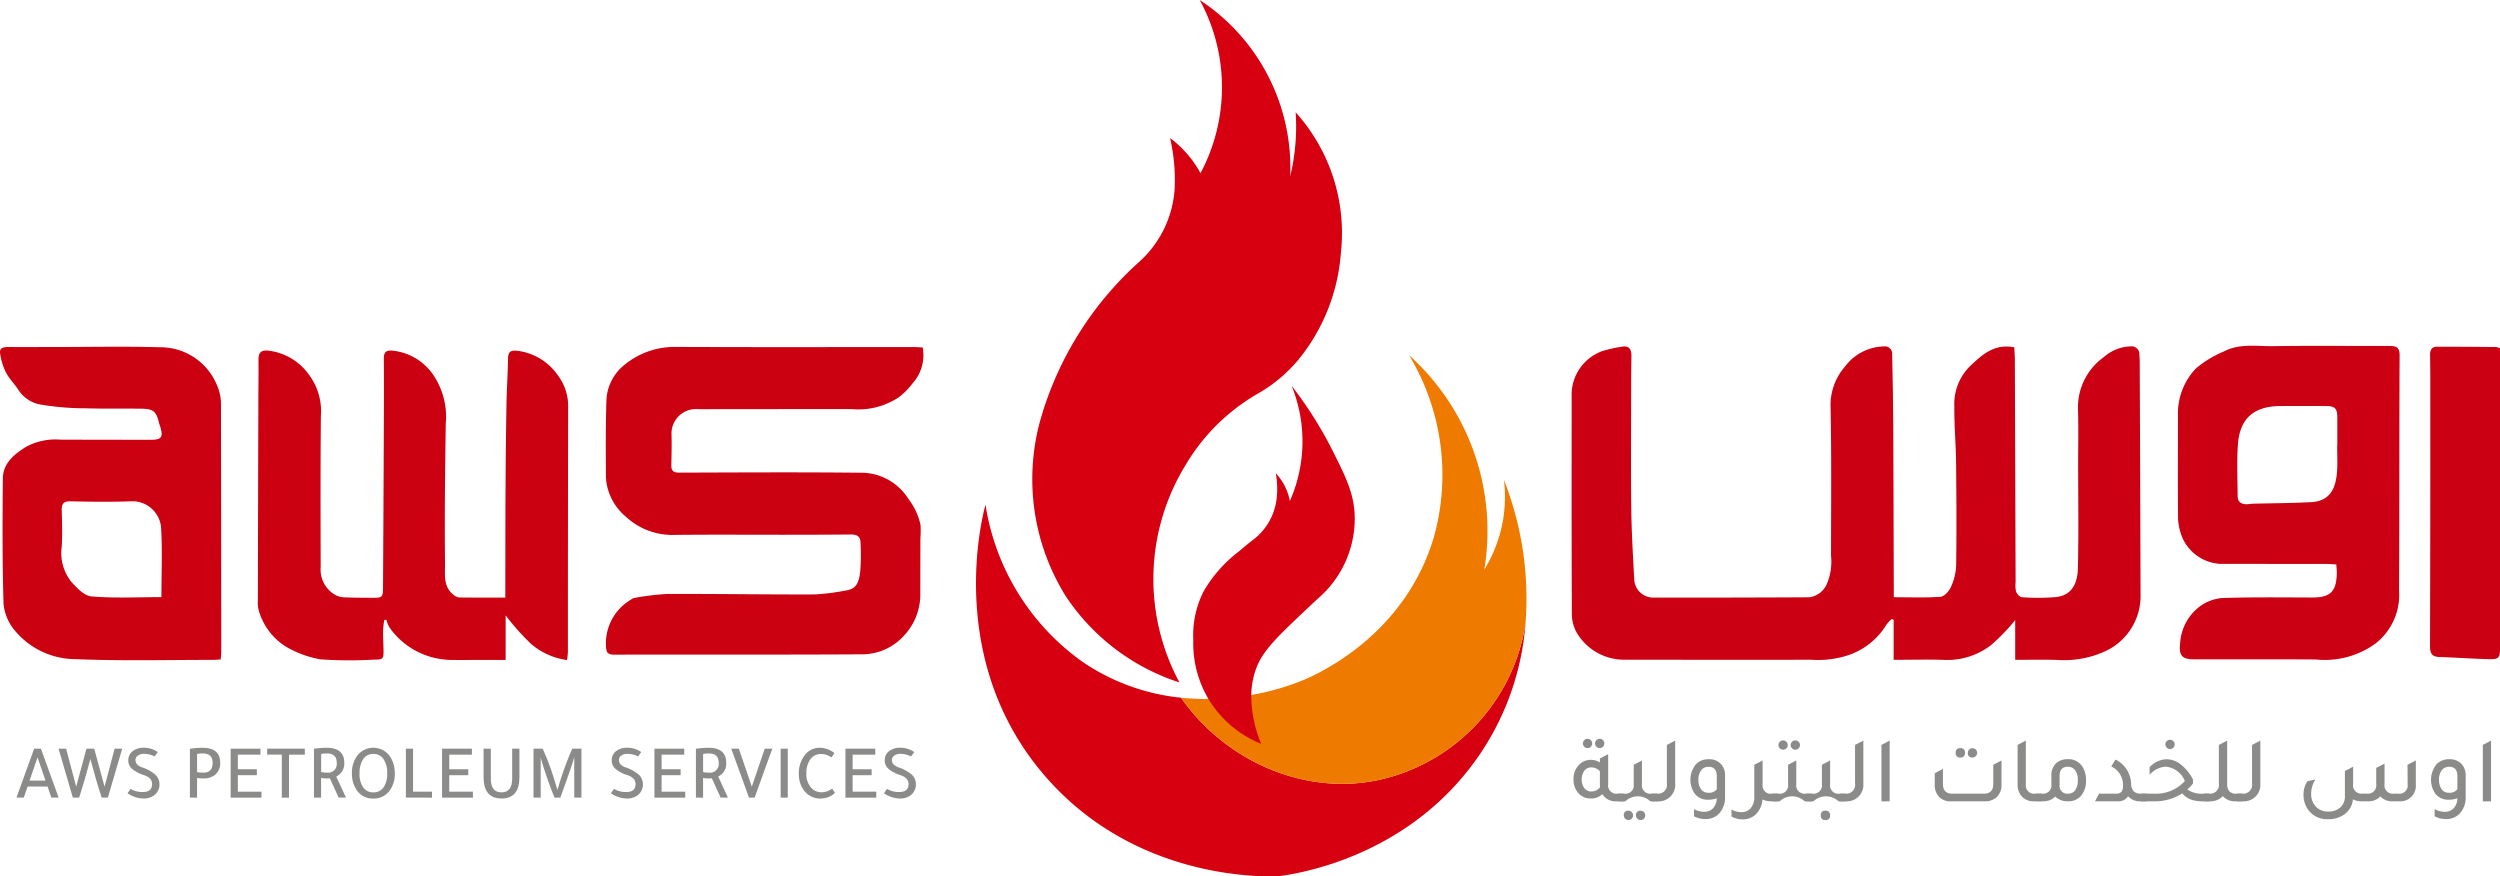<svg xmlns="http://www.w3.org/2000/svg" width="215.093" height="75.399" viewBox="0 0 215.093 75.399"><g transform="translate(-102.343 -69.585)"><g transform="translate(102.343 99.423)"><path d="M220.168,121.49a3.622,3.622,0,0,1-.9,3.124,5.938,5.938,0,0,1-1.163,1.166,6.274,6.274,0,0,1-4.069,1.012q-6.589,0-13.177.009a2.1,2.1,0,0,0-2.3,2.216c.025.87,0,1.742-.017,2.613-.01.469.182.632.662.63,5.2-.016,10.395-.048,15.591.008a4.8,4.8,0,0,1,4.152,2.269,5.483,5.483,0,0,1,1.032,2.216,7.829,7.829,0,0,1-.006,1.132q-.009,2.373-.012,4.747a5.16,5.16,0,0,1-1.375,3.623,4.849,4.849,0,0,1-3.655,1.637c-7.106.043-14.212.014-21.318.029-.572,0-.673-.225-.694-.732a4.358,4.358,0,0,1,2.179-4.018.633.633,0,0,1,.234-.123,22.189,22.189,0,0,1,2.851-.35c4.231-.014,8.462.056,12.693.041a19.261,19.261,0,0,0,2.776-.358c.943-.143,1.06-.946,1.144-1.644a18.364,18.364,0,0,0,.021-2.473c-.008-.528-.328-.687-.822-.682-1.932.019-3.864.022-5.8.024-3.1,0-6.21-.021-9.314.011a5.888,5.888,0,0,1-4.267-1.578,4.762,4.762,0,0,1-1.7-3.359c-.01-2.2-.029-4.4.041-6.6a4.1,4.1,0,0,1,1.492-3.042,6.812,6.812,0,0,1,4.217-1.594c6.922.03,13.844.012,20.766.014C219.681,121.458,219.929,121.479,220.168,121.49Z" transform="translate(-140.782 -121.434)" fill="#cb0010"/><path d="M151.771,145.156a7.589,7.589,0,0,0-.105.854c-.008.527.018,1.054.032,1.581.023.968.018.984-.972.992a34.991,34.991,0,0,1-4.478-.034,9.112,9.112,0,0,1-2.923-1.076,5.409,5.409,0,0,1-2.343-3.084,2.425,2.425,0,0,1-.09-.883q.016-8.463.041-16.927c0-1.26.026-2.522.011-3.781-.007-.6.182-.869.843-.806a4.994,4.994,0,0,1,3.526,2.107,5.224,5.224,0,0,1,1,3.5c-.041,4.335-.029,8.67-.017,13.005a2.511,2.511,0,0,0,1.169,2.356,1.723,1.723,0,0,0,.751.252c.826.041,1.655.036,2.483.043.908.008.956-.029.961-.907q.04-6.777.068-13.555c.009-2.042.022-4.083,0-6.124,0-.553.207-.726.736-.677a4.83,4.83,0,0,1,3.576,2.174,6.414,6.414,0,0,1,1.018,4.066c-.063,4.036-.108,8.073-.064,12.109.01.9-.178,1.963.734,2.657a.91.91,0,0,0,.461.23c1.3.018,2.609.01,3.993.01,0-.307,0-.553,0-.8.006-2.981,0-5.963.021-8.945q.019-3.438.078-6.877c.024-1.326.115-2.65.136-3.975.008-.517.207-.687.705-.647a4.984,4.984,0,0,1,3.646,2.216,4.349,4.349,0,0,1,.818,2.665q-.022,10.528-.021,21.056a6.65,6.65,0,0,1-.076.682,6,6,0,0,1-3.061-1.361,20.872,20.872,0,0,1-2.218-2.482V148.6h-1.9c-.966,0-1.932.017-2.9,0a6.592,6.592,0,0,1-5.183-2.771,2.585,2.585,0,0,1-.275-.672Z" transform="translate(-118.705 -121.662)" fill="#cb0010"/><path d="M121.331,148.324c-.266.016-.468.037-.67.037-3.933,0-7.871.1-11.8-.062a6.8,6.8,0,0,1-5.258-2.481,4.22,4.22,0,0,1-.954-2.257c-.109-3.6-.094-7.2-.06-10.8.013-1.306.95-2.069,1.965-2.713a5.372,5.372,0,0,1,3.014-.633q3.864.009,7.729.012c.947,0,1.107-.222.835-1.122-.033-.109-.081-.215-.107-.326-.235-1-.486-1.217-1.549-1.229-1.587-.018-3.175.016-4.761-.033a23.5,23.5,0,0,1-3.743-.3,2.868,2.868,0,0,1-2-1.213c-.339-.548-.827-1.011-1.122-1.578a5.414,5.414,0,0,1-.5-1.648c-.073-.455.3-.536.692-.534,1.357.009,2.714,0,4.071,0,2.991,0,5.982-.066,8.97.02a5.265,5.265,0,0,1,4.874,3.138,4.252,4.252,0,0,1,.4,1.966q.016,10.563.021,21.126C121.378,147.882,121.351,148.064,121.331,148.324Zm-5.1-5.36c0-2.085.09-4.08-.034-6.061a2.484,2.484,0,0,0-2.531-2.189c-1.745.072-3.495.044-5.242.005-.632-.014-.787.227-.77.8.032,1.031.059,2.066,0,3.094a3.977,3.977,0,0,0,.8,3c.477.544,1.133,1.237,1.758,1.29C112.164,143.069,114.146,142.963,116.228,142.963Z" transform="translate(-102.343 -121.426)" fill="#cb0010"/></g><g transform="translate(237.562 99.333)"><path d="M375.441,148.326v-3.418a16.664,16.664,0,0,1-2.051,2.13,6.131,6.131,0,0,1-3.9,1.3c-1.465-.054-2.934-.012-4.508-.012v-3.451l-.168-.061a3.145,3.145,0,0,0-.466.51,6.127,6.127,0,0,1-3.5,2.676,8.319,8.319,0,0,1-2.961.318c-5.359.018-10.718,0-16.077,0a4.736,4.736,0,0,1-4.027-2.219,3.243,3.243,0,0,1-.485-1.748c-.033-6.307-.018-12.615-.02-18.922a3.992,3.992,0,0,1,2.675-3.678,11.958,11.958,0,0,1,1.632-.363c.665-.125.847.246.837.828-.018,1.077-.024,2.155-.024,3.233,0,3.326-.029,6.652.013,9.977.025,2.006.153,4.012.254,6.017a1.639,1.639,0,0,0,1.561,1.528q6.762.011,13.523-.026a1.938,1.938,0,0,0,1.522-1.227,4.954,4.954,0,0,0,.326-2.339c0-4.243.047-8.488-.039-12.729a5.049,5.049,0,0,1,1.236-3.552,4.309,4.309,0,0,1,3.372-1.738.621.621,0,0,1,.688.673c.045,1.987.082,3.975.093,5.962.025,4.679.033,9.359.048,14.037,0,.273,0,.546,0,.909,1.381,0,2.707.056,4.023-.039.324-.024.735-.483.89-.836a4.917,4.917,0,0,0,.454-1.847c.039-2.958.025-5.917-.007-8.876-.018-1.6-.166-3.2-.15-4.8a4.591,4.591,0,0,1,1.283-3.418c1.046-.993,2.12-2.036,3.875-1.683.017.365.047.722.048,1.079q.035,9.564.065,19.129a2.449,2.449,0,0,0,.043.818c.074.2.319.462.5.47a18.493,18.493,0,0,0,2.961-.014c1.227-.147,1.819-1.018,1.854-2.452.074-3,.024-6.009.023-9.014,0-1.583.038-3.167-.015-4.748a5.308,5.308,0,0,1,2.231-4.434,3.581,3.581,0,0,1,2.287-.915.665.665,0,0,1,.764.685c.033.388.032.779.033,1.169q.04,9.873.071,19.747A5.233,5.233,0,0,1,383,147.671a8.544,8.544,0,0,1-3.986.663C377.867,148.3,376.722,148.326,375.441,148.326Z" transform="translate(-337.278 -121.305)" fill="#cb0012"/><path d="M441.532,140.084c-.344-.018-.614-.044-.884-.044-3.058,0-6.117,0-9.174-.007a3.806,3.806,0,0,1-3.162-2.193,5.025,5.025,0,0,1-.391-1.609c-.035-2.981-.008-5.962-.011-8.943a5.626,5.626,0,0,1,1.548-4.07,9.456,9.456,0,0,1,2.408-1.461c1.344-.707,2.823-.431,4.245-.452,3.311-.049,6.622-.011,9.934-.018.563,0,.938.043.934.806-.035,6.742-.008,13.484-.048,20.226a5.309,5.309,0,0,1-2,4.551,7.413,7.413,0,0,1-5.177,1.39c-3.5-.021-6.99-.007-10.486-.013-1,0-1.288-.333-1.174-1.335a4.28,4.28,0,0,1,1.675-3.2,3.812,3.812,0,0,1,1.924-.736c2.572-.087,5.149-.052,7.724-.045,1.617,0,2.126-.482,2.162-2.139C441.581,140.587,441.552,140.383,441.532,140.084Zm.075-10.2h.013c0-.825,0-1.65,0-2.475,0-.726-.215-.948-.938-.951-1.333-.006-2.666-.008-4,0-2.235.018-3.451,1.064-3.612,3.28-.109,1.482-.035,2.978-.026,4.467,0,.516.331.717.816.7.18-.006.357-.041.537-.046,1.664-.044,3.331-.044,4.992-.137,1.64-.092,2.1-1.211,2.209-2.642C441.651,131.35,441.607,130.614,441.607,129.88Z" transform="translate(-375.743 -121.27)" fill="#cb0012"/><path d="M471.615,121.551v1.273q0,12.251,0,24.5c0,.875-.1,1-.995.973-1.418-.043-2.834-.136-4.252-.19-.641-.024-.774-.362-.772-.943q.029-11.493.023-22.986c0-.688-.009-1.376-.02-2.065-.006-.4.154-.7.581-.7,1.7,0,3.4.013,5.1.028A1.467,1.467,0,0,1,471.615,121.551Z" transform="translate(-391.741 -121.332)" fill="#cb0012"/></g><g transform="translate(186.316 69.585)"><path d="M295.518,155.246a23.194,23.194,0,0,1-3.77,11.022c-6.026,9.123-16,10.544-17.486,10.728-1.393.052-12.415.305-20.133-8.674-8.57-9.963-5.341-22.314-5.071-23.287a20.389,20.389,0,0,0,8.449,13.589,18.345,18.345,0,0,0,8.374,3.016c3.827,5.474,10.717,8.524,17.221,7.028A16.306,16.306,0,0,0,295.518,155.246Z" transform="translate(-248.24 -101.61)" fill="#d60011"/><path d="M308.528,145.764a16.306,16.306,0,0,1-12.415,13.422c-6.5,1.5-13.393-1.554-17.221-7.028.691.069,1.358.1,2.009.109a22.888,22.888,0,0,0,3.592-.276,21.644,21.644,0,0,0,4.984-1.376c1.617-.7,8.72-4.04,11.166-12.271a19.91,19.91,0,0,0-2.13-15.649,20.312,20.312,0,0,1,6.469,18.441,12.049,12.049,0,0,0,1.543-3.9,11.862,11.862,0,0,0,.144-3.822A27.87,27.87,0,0,1,308.528,145.764Z" transform="translate(-261.25 -92.127)" fill="#ee7a00"/><path d="M294.607,138.726a9.084,9.084,0,0,1-3.108,6.786c-.311.282-.65.593-1,.927-2.429,2.3-3.643,3.442-4.265,4.863a6.827,6.827,0,0,0-.53,2.774,10.845,10.845,0,0,0,.852,3.989,9.4,9.4,0,0,1-4.443-3.712l-.086-.138a9.377,9.377,0,0,1-1.312-5.059,8.4,8.4,0,0,1,.881-4.2,11.586,11.586,0,0,1,3.045-3.448c.432-.374.84-.708,1.22-1a5.2,5.2,0,0,0,2.049-3.8l.006-.04a7.833,7.833,0,0,0-.1-1.882,4.736,4.736,0,0,1,.708.978,4.872,4.872,0,0,1,.5,1.41,12.7,12.7,0,0,0,.15-9.917,34.069,34.069,0,0,1,3.476,5.485c1.174,2.331,1.83,3.661,1.945,5.5C294.6,138.41,294.6,138.571,294.607,138.726Z" transform="translate(-262.02 -94.065)" fill="#d60011"/><path d="M269.32,128.3a18.758,18.758,0,0,1,.537-18.721,17.177,17.177,0,0,1,6.17-6.107,12.775,12.775,0,0,0,3.543-2.958,16.43,16.43,0,0,0,3.64-9.186,15.5,15.5,0,0,0-3.892-12.078,18.163,18.163,0,0,1-.47,5.5,17.262,17.262,0,0,0-7.784-15.165,15.7,15.7,0,0,1,.067,14.9,9.269,9.269,0,0,0-2.617-3.02,16.074,16.074,0,0,1,.4,4.16l0,.059a9.244,9.244,0,0,1-3.1,6.469,28.917,28.917,0,0,0-8.508,13.736,19.052,19.052,0,0,0,2.214,14.963A18.585,18.585,0,0,0,269.32,128.3Z" transform="translate(-251.816 -69.585)" fill="#d60011"/></g><g transform="translate(237.723 133.147)"><path d="M341.34,184.745h.543v.656h-.625a1.309,1.309,0,0,1-1.217-.616,1.369,1.369,0,0,1-.978.373,1.4,1.4,0,0,1-1.151-.535,1.753,1.753,0,0,1-.353-1.11,1.7,1.7,0,0,1,.485-1.264,1.362,1.362,0,0,1,1-.413,1.345,1.345,0,0,1,.781.227v-.348l.715-.373v2.593A.711.711,0,0,0,341.34,184.745Zm-1.513-1.929a.977.977,0,0,0-.748-.332.724.724,0,0,0-.592.288,1.341,1.341,0,0,0,0,1.5.735.735,0,0,0,.6.284.925.925,0,0,0,.756-.372c-.01-.1-.016-.173-.016-.227Zm-1.061-1.993a.4.4,0,1,1,0-.8.4.4,0,0,1,0,.8Zm1.045,0a.4.4,0,1,1,0-.8.4.4,0,0,1,0,.8Z" transform="translate(-337.557 -180.021)" fill="#8b8b8a"/><path d="M347.076,186.12h.543v.656h-.625a1.566,1.566,0,0,0-2.154,0h-.625v-.656h.543a.714.714,0,0,0,.806-.81v-1.677l.707-.372v2.05A.714.714,0,0,0,347.076,186.12Zm-1.966,1.467a.4.4,0,1,1-.4.4A.357.357,0,0,1,345.11,187.586Zm1.045,0a.4.4,0,1,1-.4.4A.357.357,0,0,1,346.155,187.586Z" transform="translate(-340.383 -181.396)" fill="#8b8b8a"/><path d="M349.271,185.515v-.656h.436a.769.769,0,0,0,.856-.883v-3.313l.715-.373v3.695a1.421,1.421,0,0,1-1.513,1.532Z" transform="translate(-342.529 -180.135)" fill="#8b8b8a"/><path d="M357.3,186.439a2.119,2.119,0,0,1-.765.121,1.375,1.375,0,0,1-1.151-.543,2.121,2.121,0,0,1,.115-2.5,1.456,1.456,0,0,1,1.1-.438,1.362,1.362,0,0,1,1.077.429,1.448,1.448,0,0,1,.337,1v1.766a2.075,2.075,0,0,1-.486,1.45,1.581,1.581,0,0,1-1.225.5,2.052,2.052,0,0,1-.962-.235v-.616a1.858,1.858,0,0,0,.863.227,1.014,1.014,0,0,0,.773-.3A1.312,1.312,0,0,0,357.3,186.439Zm0-1.9q0-.81-.7-.81a.772.772,0,0,0-.645.3,1.293,1.293,0,0,0-.235.818,1.336,1.336,0,0,0,.226.814.725.725,0,0,0,.613.3.823.823,0,0,0,.74-.3Z" transform="translate(-344.973 -181.318)" fill="#8b8b8a"/><path d="M364.642,186.12h.543v.656h-.625a1.523,1.523,0,0,1-.724-.162,1.962,1.962,0,0,1-.568,1.28,1.568,1.568,0,0,1-1.134.437,2.057,2.057,0,0,1-.962-.243v-.607a1.755,1.755,0,0,0,.839.227,1.022,1.022,0,0,0,.823-.348,1.444,1.444,0,0,0,.3-.965v-2.763l.707-.372v.007l.008-.007v2.212A.692.692,0,0,0,364.642,186.12Z" transform="translate(-347.58 -181.396)" fill="#8b8b8a"/><path d="M370.149,184.847h.543v.656h-.625a1.566,1.566,0,0,0-2.154,0h-.625v-.656h.543a.714.714,0,0,0,.806-.81V182.36l.707-.372v2.05A.714.714,0,0,0,370.149,184.847Zm-1.94-3.784a.4.4,0,1,1,0-.8.4.4,0,0,1,0,.8Zm1.052,0a.4.4,0,1,1,0-.8.4.4,0,0,1,0,.8Z" transform="translate(-350.176 -180.123)" fill="#8b8b8a"/><path d="M375.206,186.12h.543v.656h-.625a1.566,1.566,0,0,0-2.154,0h-.625v-.656h.543a.714.714,0,0,0,.805-.81v-1.677l.708-.372v2.05A.714.714,0,0,0,375.206,186.12ZM374,187.586a.35.35,0,0,1,.394.4.353.353,0,0,1-.394.405.357.357,0,0,1-.4-.405A.354.354,0,0,1,374,187.586Z" transform="translate(-352.323 -181.396)" fill="#8b8b8a"/><path d="M377.4,185.515v-.656h.436a.769.769,0,0,0,.856-.883v-3.313l.715-.373v3.695a1.421,1.421,0,0,1-1.513,1.532Z" transform="translate(-354.469 -180.135)" fill="#8b8b8a"/><path d="M383.589,185.515v-4.853l.707-.373v5.226Z" transform="translate(-357.095 -180.135)" fill="#8b8b8a"/><path d="M392.928,186a1.306,1.306,0,0,1-1.044-.437,1.47,1.47,0,0,1-.329-1v-.98l.707-.373V184.5q0,.843.8.843h2.73q.8,0,.8-.843v-1.645l.707-.372v2.082a1.392,1.392,0,0,1-.436,1.094,1.451,1.451,0,0,1-1,.34Zm.831-3.768a.357.357,0,0,1-.4-.405.353.353,0,0,1,.4-.4.349.349,0,0,1,.394.4A.353.353,0,0,1,393.759,182.232Zm1.044,0a.357.357,0,0,1-.4-.405.4.4,0,1,1,.4.405Z" transform="translate(-360.476 -180.619)" fill="#8b8b8a"/><path d="M405.372,185.515a1.368,1.368,0,0,1-1.1-.454,1.479,1.479,0,0,1-.329-.989v-3.411l.707-.373v3.76a.714.714,0,0,0,.806.81H406v.656Z" transform="translate(-365.733 -180.135)" fill="#8b8b8a"/><path d="M408,184.5a1.4,1.4,0,0,1,.428-1.094,1.445,1.445,0,0,1,.987-.332,1.4,1.4,0,0,1,1.2.567,2.013,2.013,0,0,1,.362,1.247,1.931,1.931,0,0,1-.461,1.37,1.363,1.363,0,0,1-1.052.437,1.484,1.484,0,0,1-1.127-.405,1.411,1.411,0,0,1-1.061.405h-.625v-.656h.543a.714.714,0,0,0,.805-.81Zm.708.786a.663.663,0,0,0,.748.753.7.7,0,0,0,.6-.308,1.465,1.465,0,0,0,.218-.859,1.379,1.379,0,0,0-.23-.847.752.752,0,0,0-.633-.3q-.707,0-.707.81Z" transform="translate(-366.885 -181.318)" fill="#8b8b8a"/><path d="M415.514,186.716l.345-.656h1.464a.578.578,0,0,0,.465-.162.882.882,0,0,0,.135-.559,1.741,1.741,0,0,0-1.012-1.621l.362-.6a2.42,2.42,0,0,1,1.349,2.058,1,1,0,0,0,.218.677.871.871,0,0,0,.646.207h.485v.656h-.543a1.366,1.366,0,0,1-1.069-.429,1,1,0,0,1-.913.429Z" transform="translate(-370.645 -181.336)" fill="#8b8b8a"/><path d="M427.762,184.805h.535v.656h-.543a3.123,3.123,0,0,1-1.068-.15,1.911,1.911,0,0,1-.749-.53,4.3,4.3,0,0,1-2.417.68H422.4v-.656h1.126a3.361,3.361,0,0,0,2.64-1.085,1.959,1.959,0,0,0-1.661-1.24,2.019,2.019,0,0,0-1.373.7v-.648a2.063,2.063,0,0,1,1.464-.689,2.007,2.007,0,0,1,1.225.45,3.927,3.927,0,0,1,1.044,1.285v.356a3.769,3.769,0,0,1-.485.511A2.16,2.16,0,0,0,427.762,184.805Zm-2.87-3.841a.4.4,0,1,1,0-.8.4.4,0,0,1,0,.8Z" transform="translate(-373.568 -180.081)" fill="#8b8b8a"/><path d="M434.591,184.859h.543v.656h-.625a1.37,1.37,0,0,1-1.094-.445,1.468,1.468,0,0,1-1.134.445h-.494v-.656h.436a.768.768,0,0,0,.855-.883v-3.313l.715-.373v3.695a.987.987,0,0,0,.185.673A.8.8,0,0,0,434.591,184.859Z" transform="translate(-377.552 -180.135)" fill="#8b8b8a"/><path d="M436.744,185.515v-.656h.436a.768.768,0,0,0,.855-.883v-3.313l.715-.373v3.695a1.421,1.421,0,0,1-1.513,1.532Z" transform="translate(-379.656 -180.135)" fill="#8b8b8a"/><path d="M455.629,183.632l.715-.372v2.074a1.336,1.336,0,0,1-1.431,1.442h-.551a1.362,1.362,0,0,1-1.069-.421,1.388,1.388,0,0,1-1.077.421h-.543a1.522,1.522,0,0,1-.74-.17,1.782,1.782,0,0,1-.732,1.289,2.293,2.293,0,0,1-1.406.421,2,2,0,0,1-1.661-.745,2.134,2.134,0,0,1-.452-1.361,1.965,1.965,0,0,1,.345-1.167l.683-.145a2.245,2.245,0,0,0-.37,1.239,1.534,1.534,0,0,0,.427,1.118,1.39,1.39,0,0,0,1.029.4,1.475,1.475,0,0,0,1.118-.413,1.268,1.268,0,0,0,.329-.908v-2.163l.707-.373v1.507a.711.711,0,0,0,.8.81h.387a.711.711,0,0,0,.8-.81V183.9l.715-.365v1.774a.711.711,0,0,0,.8.81h.387a.711.711,0,0,0,.8-.81Z" transform="translate(-383.874 -181.396)" fill="#8b8b8a"/><path d="M468.011,186.439a2.121,2.121,0,0,1-.765.121,1.377,1.377,0,0,1-1.151-.543,2.122,2.122,0,0,1,.116-2.5,1.456,1.456,0,0,1,1.1-.438,1.362,1.362,0,0,1,1.077.429,1.451,1.451,0,0,1,.337,1v1.766a2.078,2.078,0,0,1-.486,1.45,1.58,1.58,0,0,1-1.225.5,2.053,2.053,0,0,1-.962-.235v-.616a1.858,1.858,0,0,0,.863.227,1.014,1.014,0,0,0,.773-.3A1.315,1.315,0,0,0,468.011,186.439Zm0-1.9q0-.81-.7-.81a.772.772,0,0,0-.645.3,1.293,1.293,0,0,0-.235.818,1.336,1.336,0,0,0,.226.814.725.725,0,0,0,.612.3.823.823,0,0,0,.741-.3Z" transform="translate(-391.964 -181.318)" fill="#8b8b8a"/><path d="M473.484,185.515v-4.853l.707-.373v5.226Z" transform="translate(-395.25 -180.135)" fill="#8b8b8a"/></g><g transform="translate(103.756 133.918)"><path d="M106.321,181.5h.585l1.524,4.21H107.8l-.319-.951h-1.723l-.326.951H104.8Zm.292.745-.685,2h1.37Z" transform="translate(-104.797 -181.418)" fill="#8b8b8a"/><path d="M113.492,181.5h.665l.891,3.266.865-3.266h.652l-1.231,4.21H114.8q-.472-1.437-.971-3.319-.5,1.883-.971,3.319h-.539l-1.231-4.21h.652l.865,3.266Z" transform="translate(-107.465 -181.418)" fill="#8b8b8a"/><path d="M123.737,182.111a2.016,2.016,0,0,0-.911-.226.88.88,0,0,0-.532.15.454.454,0,0,0-.206.382q0,.42.552.626a3.429,3.429,0,0,1,1.17.641,1.178,1.178,0,0,1-.113,1.766,1.5,1.5,0,0,1-.924.279,2.563,2.563,0,0,1-1.37-.452l.266-.379a1.95,1.95,0,0,0,1.037.272q.812,0,.812-.685,0-.532-.685-.765a2.965,2.965,0,0,1-1.041-.545.955.955,0,0,1-.322-.725.977.977,0,0,1,.393-.811,1.494,1.494,0,0,1,.945-.28,2.06,2.06,0,0,1,1.2.372Z" transform="translate(-111.845 -181.359)" fill="#8b8b8a"/><path d="M130.729,185.649v-4.2a7.342,7.342,0,0,1,1.077-.087q1.53,0,1.529,1.29a1.253,1.253,0,0,1-.465,1.057,1.545,1.545,0,0,1-.972.292,3.192,3.192,0,0,1-.552-.046v1.7Zm.618-3.751v1.556a3.194,3.194,0,0,0,.552.047q.785,0,.785-.851,0-.8-.845-.8A2.1,2.1,0,0,0,131.347,181.9Z" transform="translate(-115.804 -181.359)" fill="#8b8b8a"/><path d="M136.819,181.5h2.567v.512h-1.948v1.256h1.636v.512h-1.636V185.2h2.035v.512h-2.654Z" transform="translate(-118.388 -181.418)" fill="#8b8b8a"/><path d="M143.536,182.01h-1.263V181.5h3.246v.512h-1.364v3.7h-.619Z" transform="translate(-120.703 -181.418)" fill="#8b8b8a"/><path d="M149.275,185.649v-4.2a7.354,7.354,0,0,1,1.077-.087q1.53,0,1.53,1.29a1.217,1.217,0,0,1-.691,1.184l.838,1.816H151.4l-.758-1.663a1.849,1.849,0,0,1-.253.013,2.893,2.893,0,0,1-.5-.046v1.7Zm.619-3.751v1.556a2.9,2.9,0,0,0,.5.047.747.747,0,0,0,.838-.851q0-.8-.845-.8A2.1,2.1,0,0,0,149.894,181.9Z" transform="translate(-123.675 -181.359)" fill="#8b8b8a"/><path d="M156.8,185.729a1.647,1.647,0,0,1-1.444-.738,2.47,2.47,0,0,1-.4-1.424,2.416,2.416,0,0,1,.525-1.609,1.746,1.746,0,0,1,2.76.166,2.544,2.544,0,0,1,.4,1.443,2.328,2.328,0,0,1-.525,1.583A1.653,1.653,0,0,1,156.8,185.729Zm0-.532a1.022,1.022,0,0,0,.931-.512,2.124,2.124,0,0,0,.259-1.118,2.054,2.054,0,0,0-.339-1.256,1,1,0,0,0-.851-.42,1.021,1.021,0,0,0-.931.539,2.217,2.217,0,0,0-.259,1.137,1.952,1.952,0,0,0,.339,1.231A1.022,1.022,0,0,0,156.8,185.2Z" transform="translate(-126.089 -181.359)" fill="#8b8b8a"/><path d="M163.016,185.708V181.5h.618v3.7h1.629v.512Z" transform="translate(-129.508 -181.418)" fill="#8b8b8a"/><path d="M168.424,181.5h2.567v.512h-1.948v1.256h1.636v.512h-1.636V185.2h2.035v.512h-2.654Z" transform="translate(-131.803 -181.418)" fill="#8b8b8a"/><path d="M177.715,183.945q0,1.842-1.543,1.842t-1.543-1.842V181.5h.625v2.587q0,1.171.918,1.17t.918-1.17V181.5h.625Z" transform="translate(-134.437 -181.418)" fill="#8b8b8a"/><path d="M182.717,182.243v3.465H182.1V181.5h.785a21.408,21.408,0,0,1,1.077,2.913q.126.412.193.631l.133-.426a27.123,27.123,0,0,1,1.144-3.119h.791v4.21h-.619V182.23q-.259.925-1.2,3.479h-.492q-.3-.7-.681-1.806T182.717,182.243Z" transform="translate(-137.61 -181.418)" fill="#8b8b8a"/><path d="M196,182.111a2.018,2.018,0,0,0-.911-.226.882.882,0,0,0-.532.15.455.455,0,0,0-.205.382q0,.42.552.626a3.43,3.43,0,0,1,1.17.641,1.178,1.178,0,0,1-.113,1.766,1.5,1.5,0,0,1-.924.279,2.562,2.562,0,0,1-1.37-.452l.266-.379a1.95,1.95,0,0,0,1.037.272q.812,0,.812-.685,0-.532-.685-.765a2.96,2.96,0,0,1-1.041-.545.953.953,0,0,1-.322-.725.978.978,0,0,1,.392-.811,1.5,1.5,0,0,1,.945-.28,2.06,2.06,0,0,1,1.2.372Z" transform="translate(-142.515 -181.359)" fill="#8b8b8a"/><path d="M200.167,181.5h2.568v.512h-1.949v1.256h1.636v.512h-1.636V185.2h2.035v.512h-2.654Z" transform="translate(-145.276 -181.418)" fill="#8b8b8a"/><path d="M206.373,185.649v-4.2a7.341,7.341,0,0,1,1.077-.087q1.53,0,1.529,1.29a1.217,1.217,0,0,1-.691,1.184l.838,1.816H208.5l-.758-1.663a1.848,1.848,0,0,1-.253.013,2.892,2.892,0,0,1-.5-.046v1.7Zm.618-3.751v1.556a2.9,2.9,0,0,0,.5.047.747.747,0,0,0,.838-.851q0-.8-.845-.8A2.1,2.1,0,0,0,206.991,181.9Z" transform="translate(-147.91 -181.359)" fill="#8b8b8a"/><path d="M212.305,181.5l1.117,3.266,1.111-3.266h.652l-1.523,4.21h-.485l-1.524-4.21Z" transform="translate(-150.151 -181.418)" fill="#8b8b8a"/><path d="M219.65,181.5v4.21h-.612V181.5Z" transform="translate(-153.286 -181.418)" fill="#8b8b8a"/><path d="M224.866,185.243a1.817,1.817,0,0,1-1.217.486,1.714,1.714,0,0,1-1.483-.738,2.375,2.375,0,0,1-.413-1.4,2.509,2.509,0,0,1,.512-1.589,1.569,1.569,0,0,1,1.284-.639,1.975,1.975,0,0,1,1.264.459l-.246.373a1.62,1.62,0,0,0-.9-.3,1.1,1.1,0,0,0-.951.5,2.063,2.063,0,0,0-.313,1.2,1.728,1.728,0,0,0,.392,1.184,1.177,1.177,0,0,0,.931.413,1.593,1.593,0,0,0,.892-.313Z" transform="translate(-154.438 -181.359)" fill="#8b8b8a"/><path d="M228.722,181.5h2.567v.512H229.34v1.256h1.636v.512H229.34V185.2h2.036v.512h-2.654Z" transform="translate(-157.396 -181.418)" fill="#8b8b8a"/><path d="M236.811,182.111a2.02,2.02,0,0,0-.911-.226.882.882,0,0,0-.532.15.455.455,0,0,0-.205.382q0,.42.551.626a3.427,3.427,0,0,1,1.171.641,1.178,1.178,0,0,1-.113,1.766,1.5,1.5,0,0,1-.925.279,2.561,2.561,0,0,1-1.37-.452l.266-.379a1.953,1.953,0,0,0,1.038.272q.812,0,.812-.685,0-.532-.686-.765a2.962,2.962,0,0,1-1.041-.545.953.953,0,0,1-.322-.725.978.978,0,0,1,.392-.811,1.5,1.5,0,0,1,.945-.28,2.06,2.06,0,0,1,1.2.372Z" transform="translate(-159.838 -181.359)" fill="#8b8b8a"/></g></g></svg>